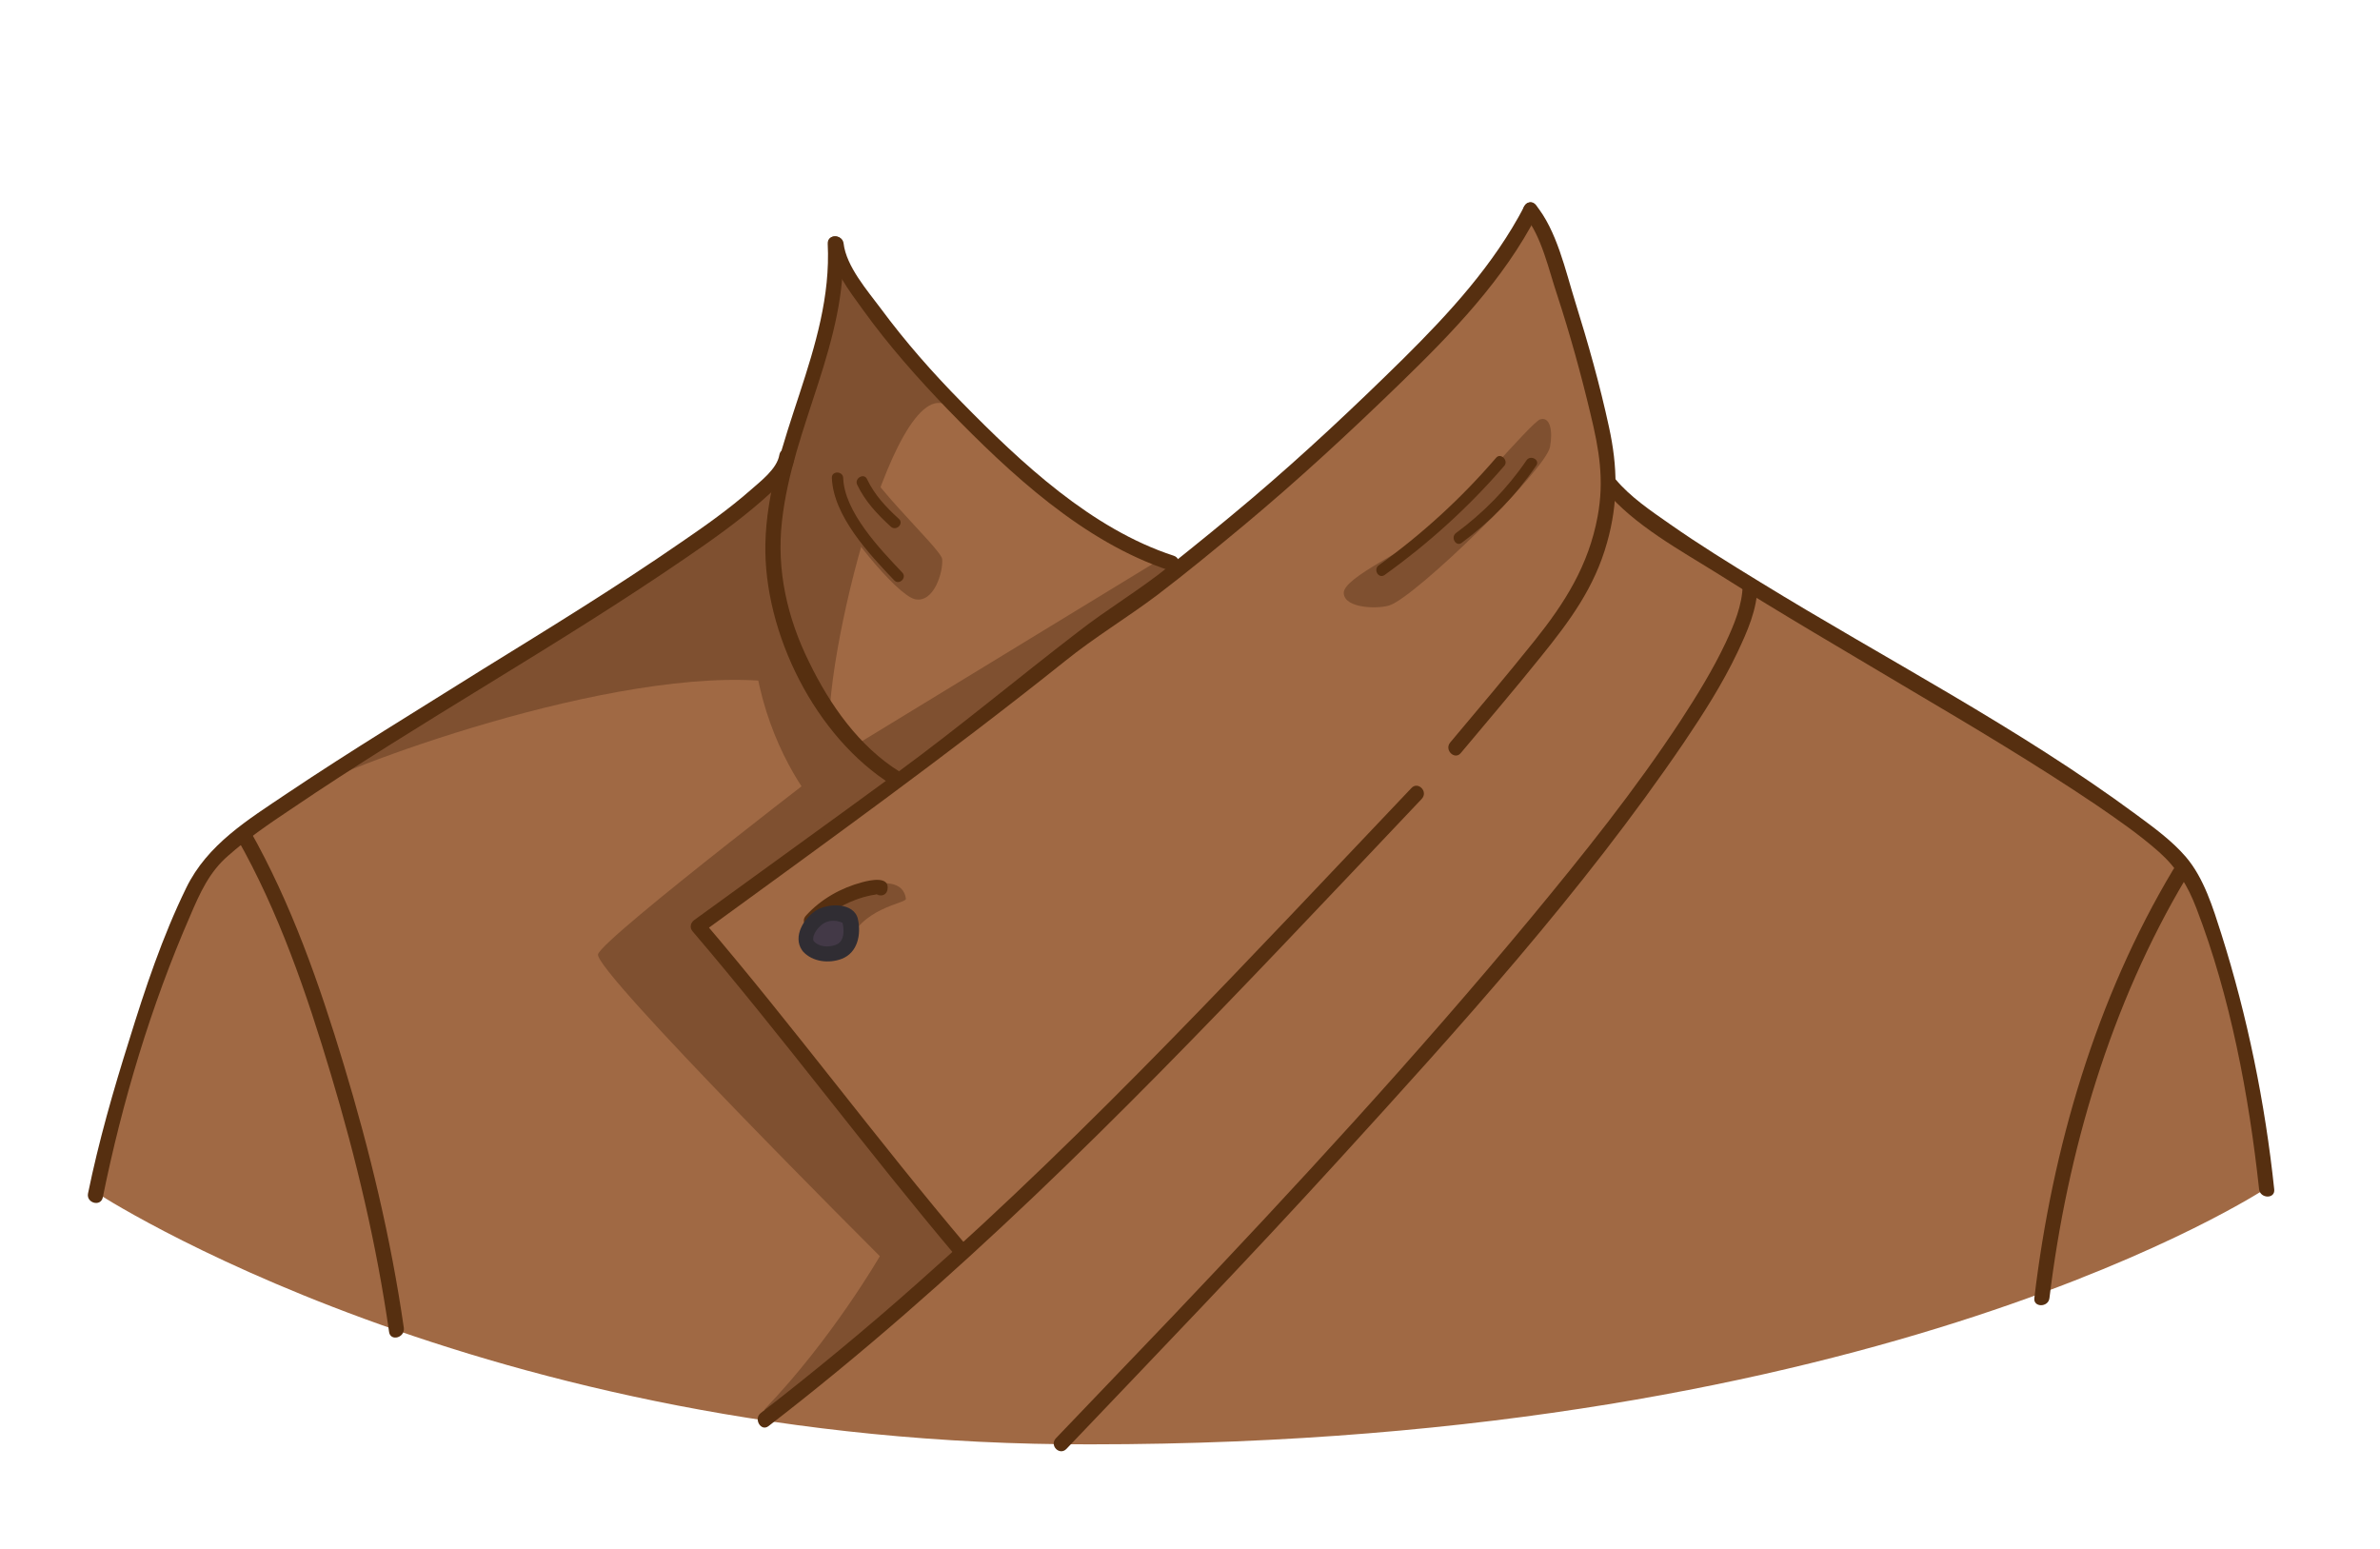 <?xml version="1.0" encoding="utf-8"?>
<!-- Generator: Adobe Illustrator 19.2.0, SVG Export Plug-In . SVG Version: 6.00 Build 0)  -->
<svg version="1.1" id="Layer_1" xmlns="http://www.w3.org/2000/svg" xmlns:xlink="http://www.w3.org/1999/xlink" x="0px" y="0px"
	 viewBox="0 0 630 410" style="enable-background:new 0 0 630 410;" xml:space="preserve">
<style type="text/css">
	.st0{fill:#a06944;}
	.st1{fill:#7f5030;}
	.st2{fill:#562f10;}
	.st3{fill:#433947;}
	.st4{fill:#302D33;}

</style>
<g>
	<g>
		<path class="st0" d="M25.2,315.5c0.2-2,6.2-21.3,6.2-21.3s12-39.2,12.2-40.4c0.2-1.2,6-14.6,6.7-16.3c0.7-1.7,6.5-10.5,6.5-10.5
			l7.1-5.1l15.8-12.2l11.8-6.7l29.7-19.4l19.4-12l46.3-31l20-16l6-17.1l7-25.7l2.5-12.6l14.8,21.1l9.8,11.2l20.1,19.8l23.6,18.2
			l22,11.2l13.1-11.8l15.5-13.2l28.9-27.1l22-23.5l13.4-18.8l10.6,28.1l10.6,44.5l9.4,9l15.8,9.8l7.3,3.4l14.6,10l8.3,5.4l10.8,6
			l15.3,9.1l30.1,18.3l9.2,5.8l21.5,15.1l11.7,13.3l4.4,12.4c0,0,3.9,12.1,4.1,12.8s4.6,16,4.6,16l6,39.2c0,0-101.8,67.8-311.2,67.8
			C127.2,382.7,25.2,315.5,25.2,315.5z"/>
	</g>
	<g>
		<path class="st1" d="M202.4,373c17.8-18.5,30.5-40.5,30.5-40.5s-75.7-75.5-74.6-79.9c1.1-4.3,68.2-55.5,68.2-55.5l10.7,8.9
			l-52.5,39l69.9,86.2l-13.3,12.4L205.3,373C205.3,373,201.9,373.5,202.4,373z"/>
		<path class="st1" d="M220.6,218.7c-1.4-1.2-34.8-33.7-16-90.1c2.7-8.1,1.5,35.4,1.5,35.4l16.8,32l14.3,10.1L220.6,218.7z"/>
		<path class="st1" d="M220.6,198.1c-5.9-8.6,13.7-95.6,29-91.3c7,1.9-5.6-8.7-5.6-8.7l-21.5-28.9l-3.4,17.4l-14.5,42l-0.9,31.9
			l10.5,31.8L220.6,198.1z"/>
		<polygon class="st1" points="312.7,150.7 234.7,208 226.5,197.2 307.2,148 		"/>
		<path class="st1" d="M226.1,116.9c0.5,8.3,23,28.1,23.3,31.1c0.3,3.4-2.2,11.7-7.2,10.6c-5-1.1-20.6-20.7-21-25
			S226.1,116.9,226.1,116.9z"/>
		<path class="st1" d="M224.2,250.4c3.6-10.3,15.7-11.2,15.6-12.5c-1.2-9.5-21.7-0.1-23.8,3.1C213.9,244.2,223.5,252.4,224.2,250.4z
			"/>
		<path class="st1" d="M407.7,111c-2.3,0.7-21,23-27.7,28.6s-24.5,13.2-24.3,17.4c0.2,4.2,9.5,4.2,12.2,3.2
			c7.1-2.5,41.2-35.7,42.4-41.9C411.1,114,410.3,110.2,407.7,111z"/>
		<path class="st1" d="M204.8,180.5c-42-4.8-117,23.7-125.1,29.4s57.5-36.1,57.5-36.1l42.4-28.2l32.3-24.5l-0.3,22.7
			C211.7,143.8,214,181.5,204.8,180.5z"/>
	</g>
	<g>
		<g>
			<path class="st2" d="M219.3,64.5c0.8,6.4,5.5,12.5,9.2,17.6c6.7,9.3,14.4,18,22.4,26.3c16.4,16.9,35.9,35.1,58.7,42.6
				c2.5,0.8,3.5-3.1,1.1-3.9c-21.8-7.1-40.4-24.6-56.1-40.6c-7.7-7.8-15-16.1-21.5-24.9c-3.5-4.7-9.1-11.1-9.8-17.2
				C223,62,219,61.9,219.3,64.5L219.3,64.5z"/>
		</g>
		<g>
			<path class="st2" d="M219.1,64.5c1.4,27.9-15.9,51.9-16.5,79.4c-0.5,23.7,13.3,51.3,33.6,63.9c2.2,1.4,4.2-2.1,2-3.5
				c-10.8-6.7-18.5-17.7-24-29c-5.8-11.7-8.7-24.4-7.2-37.4c2.8-25.2,17.4-47.4,16.1-73.4C223,61.9,219,61.9,219.1,64.5L219.1,64.5z
				"/>
		</g>
		<g>
			<path class="st2" d="M206.3,120.4c-0.6,3.7-5,7-7.6,9.3c-5.7,5-11.9,9.4-18.2,13.7c-17.2,11.9-35,22.8-52.8,33.8
				C110.5,188,93,198.6,76,210c-10.4,7-21.1,13.5-26.7,25c-6.3,12.9-10.9,26.7-15.1,40.3c-4.2,13.3-8.1,26.9-10.9,40.6
				c-0.5,2.5,3.3,3.6,3.9,1.1c5.1-25.2,12.8-50.9,23.1-74.5c2.6-6.1,5.1-11.7,10.1-16c5.2-4.6,10.9-8.5,16.6-12.3
				c34.2-23.2,70.4-43.1,104.5-66.5c6.9-4.7,13.8-9.6,20.1-15.1c3.1-2.8,7.9-6.6,8.6-11C210.6,118.9,206.7,117.9,206.3,120.4
				L206.3,120.4z"/>
		</g>
		<g>
			<path class="st2" d="M62.7,221.8c11.1,19.5,18.5,41.2,24.9,62.6c6.7,22.3,12.1,45.1,15.4,68.2c0.4,2.5,4.2,1.5,3.9-1.1
				c-3.4-23.6-9-46.9-15.9-69.7c-6.4-21.2-13.9-42.7-24.9-62.1C64.9,217.6,61.4,219.6,62.7,221.8L62.7,221.8z"/>
		</g>
		<g>
			<path class="st2" d="M403.5,54.6c-8.1,15.5-19.8,28.2-32.1,40.4c-13,12.8-26.2,25.2-40.1,37c-7.2,6.1-14.6,12.1-22,18
				c-7.7,6.2-16.2,11.2-24,17.3c-15.9,12.2-31.2,25-47.4,36.9c-18,13.2-36.1,26.2-54.1,39.3c-1.1,0.8-1.3,2.1-0.4,3.1
				c24,28.1,46,57.9,69.9,86.2c1.7,2,4.5-0.9,2.8-2.8c-23.9-28.2-45.9-58.1-69.9-86.2c-0.1,1-0.3,2.1-0.4,3.1
				c32.4-23.6,64.8-46.9,96.1-71.9c7.8-6.3,16.3-11.4,24.3-17.4c7.9-6,15.5-12.3,23.1-18.6c14.4-12,28-24.6,41.4-37.6
				c13.8-13.4,27.3-27.3,36.2-44.6C408.1,54.3,404.6,52.3,403.5,54.6L403.5,54.6z"/>
		</g>
		<g>
			<path class="st2" d="M403.6,57.1c4.5,5.4,6.4,14.5,8.6,21c3.4,10.4,6.3,20.9,8.8,31.4c2.3,9.5,3.7,17.5,1.9,27.2
				c-2.4,13-8.7,22.9-16.7,32.9c-7.3,9.1-14.8,18-22.3,26.9c-1.7,2,1.2,4.8,2.8,2.8c7.1-8.5,14.3-16.9,21.2-25.5
				c7.6-9.4,14.2-18.3,17.5-30.2c3-10.6,2.8-20.1,0.5-30.6c-2.4-11.1-5.5-22.1-8.9-33c-2.6-8.3-4.9-19.1-10.6-25.9
				C404.8,52.3,402,55.1,403.6,57.1L403.6,57.1z"/>
		</g>
		<g>
			<path class="st2" d="M424.8,129.7c7.8,9.4,20.1,16,30.3,22.4c16.6,10.5,33.7,20.4,50.6,30.5c16.6,9.8,33.2,19.7,49.1,30.4
				c5.7,3.9,11.5,7.9,16.7,12.5c4.8,4.3,7.6,8.9,9.9,14.9c9,23.4,13.9,49.5,16.6,74.4c0.3,2.5,4.3,2.6,4,0
				c-2.4-22.8-7.1-45.8-14-67.6c-2.2-6.9-4.6-14.8-9.4-20.4c-3.7-4.3-8.4-7.7-13-11.1c-31.4-23.2-66.6-41.3-99.8-61.7
				c-8-4.9-16.1-9.9-23.8-15.3c-5-3.5-10.4-7.1-14.4-11.9C426,124.9,423.2,127.8,424.8,129.7L424.8,129.7z"/>
		</g>
		<g>
			<path class="st2" d="M373.6,208.6c-42.5,44.7-84.5,90.2-130.8,131.1c-13.4,11.9-27.2,23.3-41.4,34.3c-2,1.5,0,5,2,3.5
				c49.3-38,93.2-82.2,136-127.1c12.3-12.9,24.6-25.9,36.9-38.9C378.2,209.5,375.3,206.7,373.6,208.6L373.6,208.6z"/>
		</g>
		<g>
			<path class="st2" d="M461.3,154.9c-0.1,5.3-2.3,10.5-4.5,15.2c-3.4,7.2-7.6,14-11.9,20.6c-12,18.3-25.8,35.5-39.7,52.3
				c-30.1,36.3-62.2,71.1-94.7,105.3c-10.3,10.8-20.7,21.6-31,32.4c-1.8,1.9,1,4.7,2.8,2.8c24.2-25.4,48.5-50.6,72.1-76.5
				c32.1-35.2,64.5-71,91.3-110.4c5.2-7.7,10.2-15.5,14.2-23.9c2.6-5.5,5.3-11.5,5.3-17.7C465.3,152.3,461.3,152.3,461.3,154.9
				L461.3,154.9z"/>
		</g>
		<g>
			<path class="st2" d="M575.3,230.1c-20.5,34.2-32.1,74-36.8,113.5c-0.3,2.5,3.7,2.5,4,0c4.7-38.7,16.2-77.8,36.3-111.4
				C580.1,229.9,576.7,227.9,575.3,230.1L575.3,230.1z"/>
		</g>
		<g>
			<path class="st2" d="M216.1,245.1c2.8-3.1,6.3-5.4,10.3-6.9c1.3-0.5,2.7-0.9,4.1-1.2c0.3-0.1,0.9-0.1,1.2-0.2
				c0.9-0.4,1.2,0.8-0.2-0.5c-0.2-0.6-0.3-1.3-0.5-1.9c0,0,0,0.1,0,0.1c-0.5,2.5,3.3,3.6,3.9,1.1c0.8-3.9-4.7-2.6-6.6-2.1
				c-5.7,1.5-11,4.5-14.9,8.8C211.5,244.2,214.4,247,216.1,245.1L216.1,245.1z"/>
		</g>
		<g>
			<path class="st2" d="M396,121.2c-9.2,10.7-19.6,20.2-31,28.4c-1.6,1.1-0.1,3.7,1.5,2.6c11.7-8.4,22.3-18,31.7-28.9
				C399.4,121.9,397.2,119.7,396,121.2L396,121.2z"/>
		</g>
		<path class="st3" d="M213.9,250.6c-1.8-2.2,0.4-6,2.7-7.6s5.7-1.7,8.1-0.1c0.8,2.4,0.8,5.3-0.5,7.5
			C222.9,252.7,216.6,253.8,213.9,250.6z"/>
		<g>
			<path class="st4" d="M215.6,249.6c-1.1-1.6,0.7-3.9,2-4.9c1.8-1.4,4.2-1.2,6.1-0.1c-0.3-0.4-0.6-0.8-0.9-1.2
				c0.7,2.2,1,5.8-1.6,6.7c-1.9,0.7-4.4,0.6-5.8-1c-1.8-1.9-4.6,0.9-2.8,2.8c2.5,2.7,6.8,3.2,10.2,1.9c4.2-1.6,5.2-6.4,4.3-10.5
				c-1-4.5-7.9-4.3-11.1-2.3c-3.2,2-6.2,6.9-3.7,10.5C213.6,253.7,217.1,251.7,215.6,249.6z"/>
		</g>
		<g>
			<path class="st2" d="M404.1,121.8c-5.1,7.5-11.4,13.9-18.7,19.3c-1.5,1.1,0,3.7,1.5,2.6c7.7-5.7,14.3-12.5,19.7-20.4
				C407.8,121.8,405.2,120.3,404.1,121.8L404.1,121.8z"/>
		</g>
		<g>
			<path class="st2" d="M220.2,126.5c0.4,10.1,9.9,20.2,16.5,27.1c1.3,1.4,3.5-0.7,2.1-2.1c-5.8-6.1-15.3-16-15.6-25
				C223.1,124.6,220.1,124.6,220.2,126.5L220.2,126.5z"/>
		</g>
		<g>
			<path class="st2" d="M226.9,128.3c2.1,4.4,5.3,7.8,8.9,11.1c1.4,1.3,3.6-0.8,2.1-2.1c-3.4-3.1-6.4-6.3-8.4-10.5
				C228.7,125.1,226.1,126.6,226.9,128.3L226.9,128.3z"/>
		</g>
	</g>
</g>
</svg>
